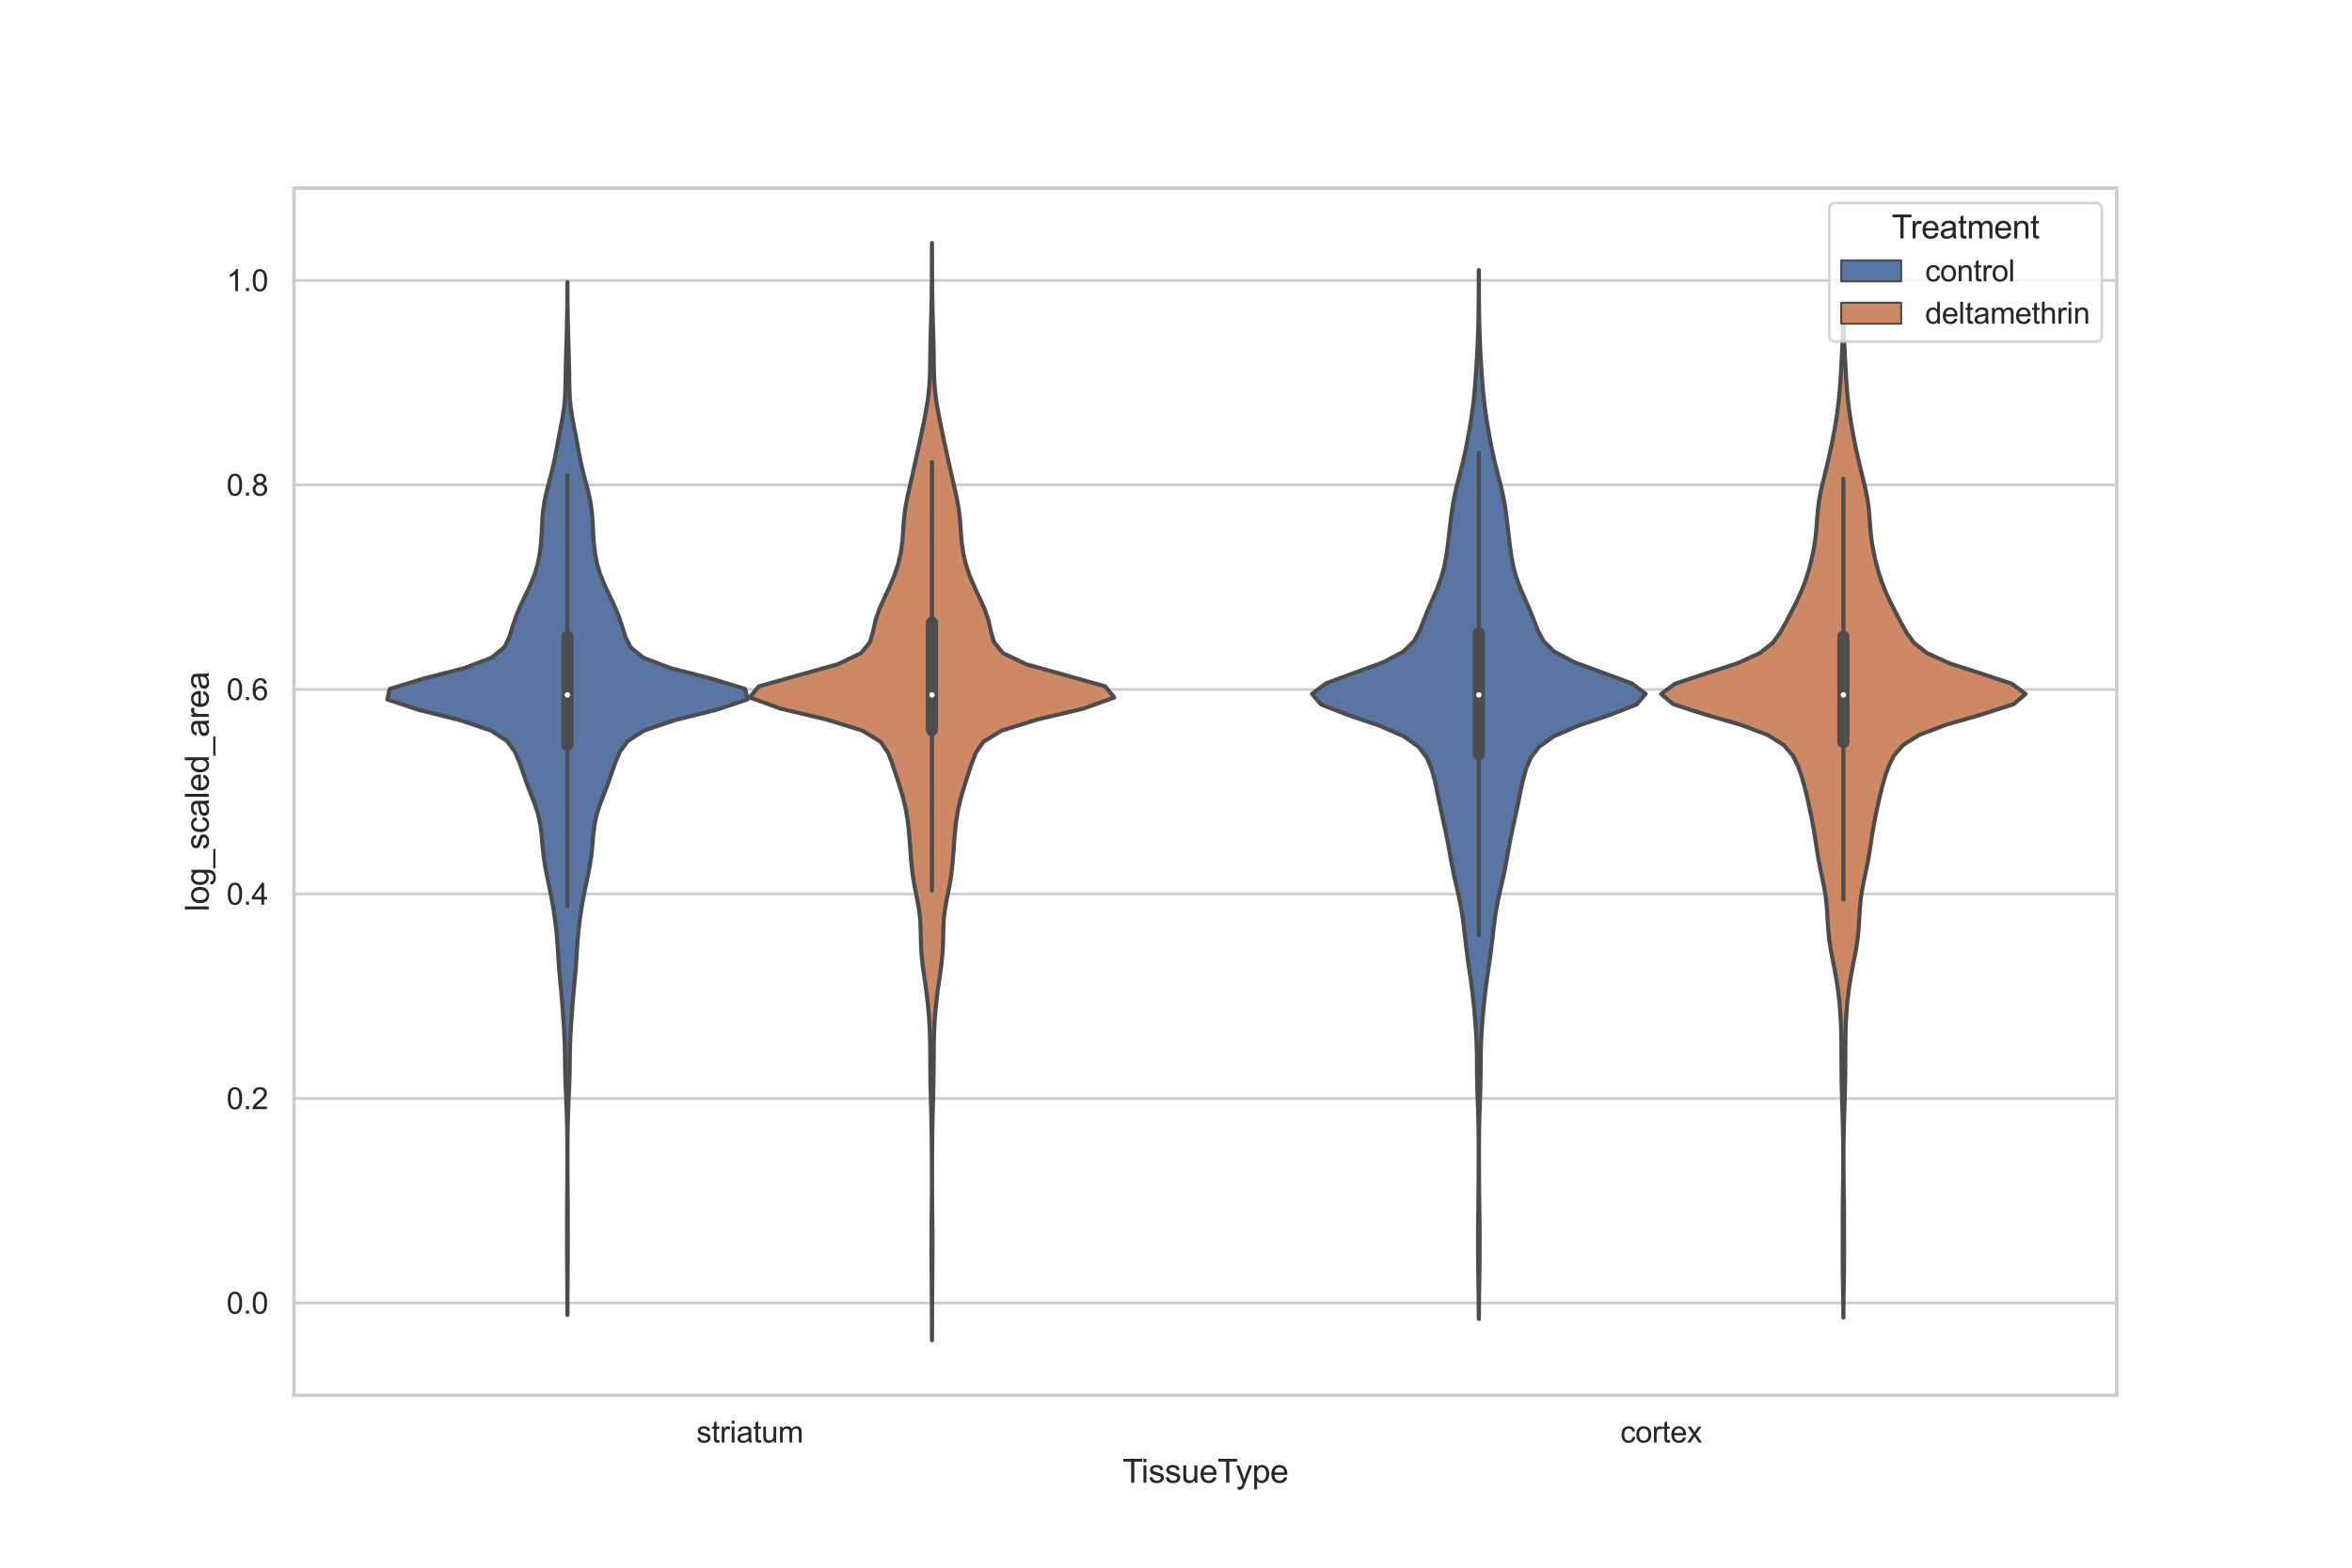 <?xml version="1.0" encoding="utf-8" standalone="no"?>
<!DOCTYPE svg PUBLIC "-//W3C//DTD SVG 1.1//EN"
  "http://www.w3.org/Graphics/SVG/1.1/DTD/svg11.dtd">
<svg xmlns:xlink="http://www.w3.org/1999/xlink" width="864pt" height="576pt" viewBox="0 0 864 576" xmlns="http://www.w3.org/2000/svg" version="1.1">
 <defs>
  <style type="text/css">*{stroke-linejoin: round; stroke-linecap: butt}</style>
 </defs>
 <g id="figure_1">
  <g id="patch_1">
   <path d="M 0 576 
L 864 576 
L 864 0 
L 0 0 
z
" style="fill: #ffffff"/>
  </g>
  <g id="axes_1">
   <g id="patch_2">
    <path d="M 108 512.64 
L 777.6 512.64 
L 777.6 69.12 
L 108 69.12 
z
" style="fill: #ffffff"/>
   </g>
   <g id="matplotlib.axis_1">
    <g id="xtick_1">
     <g id="text_1">
      <!-- striatum -->
      <g style="fill: #262626" transform="translate(255.842 530.014)scale(0.11 -0.11)">
       <defs>
        <path id="ArialMT-73" d="M 197 991 
L 753 1078 
Q 800 744 1014 566 
Q 1228 388 1613 388 
Q 2000 388 2187 545 
Q 2375 703 2375 916 
Q 2375 1106 2209 1216 
Q 2094 1291 1634 1406 
Q 1016 1563 777 1677 
Q 538 1791 414 1992 
Q 291 2194 291 2438 
Q 291 2659 392 2848 
Q 494 3038 669 3163 
Q 800 3259 1026 3326 
Q 1253 3394 1513 3394 
Q 1903 3394 2198 3281 
Q 2494 3169 2634 2976 
Q 2775 2784 2828 2463 
L 2278 2388 
Q 2241 2644 2061 2787 
Q 1881 2931 1553 2931 
Q 1166 2931 1000 2803 
Q 834 2675 834 2503 
Q 834 2394 903 2306 
Q 972 2216 1119 2156 
Q 1203 2125 1616 2013 
Q 2213 1853 2448 1751 
Q 2684 1650 2818 1456 
Q 2953 1263 2953 975 
Q 2953 694 2789 445 
Q 2625 197 2315 61 
Q 2006 -75 1616 -75 
Q 969 -75 630 194 
Q 291 463 197 991 
z
" transform="scale(0.016)"/>
        <path id="ArialMT-74" d="M 1650 503 
L 1731 6 
Q 1494 -44 1306 -44 
Q 1000 -44 831 53 
Q 663 150 594 308 
Q 525 466 525 972 
L 525 2881 
L 113 2881 
L 113 3319 
L 525 3319 
L 525 4141 
L 1084 4478 
L 1084 3319 
L 1650 3319 
L 1650 2881 
L 1084 2881 
L 1084 941 
Q 1084 700 1114 631 
Q 1144 563 1211 522 
Q 1278 481 1403 481 
Q 1497 481 1650 503 
z
" transform="scale(0.016)"/>
        <path id="ArialMT-72" d="M 416 0 
L 416 3319 
L 922 3319 
L 922 2816 
Q 1116 3169 1280 3281 
Q 1444 3394 1641 3394 
Q 1925 3394 2219 3213 
L 2025 2691 
Q 1819 2813 1613 2813 
Q 1428 2813 1281 2702 
Q 1134 2591 1072 2394 
Q 978 2094 978 1738 
L 978 0 
L 416 0 
z
" transform="scale(0.016)"/>
        <path id="ArialMT-69" d="M 425 3934 
L 425 4581 
L 988 4581 
L 988 3934 
L 425 3934 
z
M 425 0 
L 425 3319 
L 988 3319 
L 988 0 
L 425 0 
z
" transform="scale(0.016)"/>
        <path id="ArialMT-61" d="M 2588 409 
Q 2275 144 1986 34 
Q 1697 -75 1366 -75 
Q 819 -75 525 192 
Q 231 459 231 875 
Q 231 1119 342 1320 
Q 453 1522 633 1644 
Q 813 1766 1038 1828 
Q 1203 1872 1538 1913 
Q 2219 1994 2541 2106 
Q 2544 2222 2544 2253 
Q 2544 2597 2384 2738 
Q 2169 2928 1744 2928 
Q 1347 2928 1158 2789 
Q 969 2650 878 2297 
L 328 2372 
Q 403 2725 575 2942 
Q 747 3159 1072 3276 
Q 1397 3394 1825 3394 
Q 2250 3394 2515 3294 
Q 2781 3194 2906 3042 
Q 3031 2891 3081 2659 
Q 3109 2516 3109 2141 
L 3109 1391 
Q 3109 606 3145 398 
Q 3181 191 3288 0 
L 2700 0 
Q 2613 175 2588 409 
z
M 2541 1666 
Q 2234 1541 1622 1453 
Q 1275 1403 1131 1340 
Q 988 1278 909 1158 
Q 831 1038 831 891 
Q 831 666 1001 516 
Q 1172 366 1500 366 
Q 1825 366 2078 508 
Q 2331 650 2450 897 
Q 2541 1088 2541 1459 
L 2541 1666 
z
" transform="scale(0.016)"/>
        <path id="ArialMT-75" d="M 2597 0 
L 2597 488 
Q 2209 -75 1544 -75 
Q 1250 -75 995 37 
Q 741 150 617 320 
Q 494 491 444 738 
Q 409 903 409 1263 
L 409 3319 
L 972 3319 
L 972 1478 
Q 972 1038 1006 884 
Q 1059 663 1231 536 
Q 1403 409 1656 409 
Q 1909 409 2131 539 
Q 2353 669 2445 892 
Q 2538 1116 2538 1541 
L 2538 3319 
L 3100 3319 
L 3100 0 
L 2597 0 
z
" transform="scale(0.016)"/>
        <path id="ArialMT-6d" d="M 422 0 
L 422 3319 
L 925 3319 
L 925 2853 
Q 1081 3097 1340 3245 
Q 1600 3394 1931 3394 
Q 2300 3394 2536 3241 
Q 2772 3088 2869 2813 
Q 3263 3394 3894 3394 
Q 4388 3394 4653 3120 
Q 4919 2847 4919 2278 
L 4919 0 
L 4359 0 
L 4359 2091 
Q 4359 2428 4304 2576 
Q 4250 2725 4106 2815 
Q 3963 2906 3769 2906 
Q 3419 2906 3187 2673 
Q 2956 2441 2956 1928 
L 2956 0 
L 2394 0 
L 2394 2156 
Q 2394 2531 2256 2718 
Q 2119 2906 1806 2906 
Q 1569 2906 1367 2781 
Q 1166 2656 1075 2415 
Q 984 2175 984 1722 
L 984 0 
L 422 0 
z
" transform="scale(0.016)"/>
       </defs>
       <use xlink:href="#ArialMT-73"/>
       <use xlink:href="#ArialMT-74" x="50"/>
       <use xlink:href="#ArialMT-72" x="77.783"/>
       <use xlink:href="#ArialMT-69" x="111.084"/>
       <use xlink:href="#ArialMT-61" x="133.301"/>
       <use xlink:href="#ArialMT-74" x="188.916"/>
       <use xlink:href="#ArialMT-75" x="216.699"/>
       <use xlink:href="#ArialMT-6d" x="272.314"/>
      </g>
     </g>
    </g>
    <g id="xtick_2">
     <g id="text_2">
      <!-- cortex -->
      <g style="fill: #262626" transform="translate(595.224 530.014)scale(0.11 -0.11)">
       <defs>
        <path id="ArialMT-63" d="M 2588 1216 
L 3141 1144 
Q 3050 572 2676 248 
Q 2303 -75 1759 -75 
Q 1078 -75 664 370 
Q 250 816 250 1647 
Q 250 2184 428 2587 
Q 606 2991 970 3192 
Q 1334 3394 1763 3394 
Q 2303 3394 2647 3120 
Q 2991 2847 3088 2344 
L 2541 2259 
Q 2463 2594 2264 2762 
Q 2066 2931 1784 2931 
Q 1359 2931 1093 2626 
Q 828 2322 828 1663 
Q 828 994 1084 691 
Q 1341 388 1753 388 
Q 2084 388 2306 591 
Q 2528 794 2588 1216 
z
" transform="scale(0.016)"/>
        <path id="ArialMT-6f" d="M 213 1659 
Q 213 2581 725 3025 
Q 1153 3394 1769 3394 
Q 2453 3394 2887 2945 
Q 3322 2497 3322 1706 
Q 3322 1066 3130 698 
Q 2938 331 2570 128 
Q 2203 -75 1769 -75 
Q 1072 -75 642 372 
Q 213 819 213 1659 
z
M 791 1659 
Q 791 1022 1069 705 
Q 1347 388 1769 388 
Q 2188 388 2466 706 
Q 2744 1025 2744 1678 
Q 2744 2294 2464 2611 
Q 2184 2928 1769 2928 
Q 1347 2928 1069 2612 
Q 791 2297 791 1659 
z
" transform="scale(0.016)"/>
        <path id="ArialMT-65" d="M 2694 1069 
L 3275 997 
Q 3138 488 2766 206 
Q 2394 -75 1816 -75 
Q 1088 -75 661 373 
Q 234 822 234 1631 
Q 234 2469 665 2931 
Q 1097 3394 1784 3394 
Q 2450 3394 2872 2941 
Q 3294 2488 3294 1666 
Q 3294 1616 3291 1516 
L 816 1516 
Q 847 969 1125 678 
Q 1403 388 1819 388 
Q 2128 388 2347 550 
Q 2566 713 2694 1069 
z
M 847 1978 
L 2700 1978 
Q 2663 2397 2488 2606 
Q 2219 2931 1791 2931 
Q 1403 2931 1139 2672 
Q 875 2413 847 1978 
z
" transform="scale(0.016)"/>
        <path id="ArialMT-78" d="M 47 0 
L 1259 1725 
L 138 3319 
L 841 3319 
L 1350 2541 
Q 1494 2319 1581 2169 
Q 1719 2375 1834 2534 
L 2394 3319 
L 3066 3319 
L 1919 1756 
L 3153 0 
L 2463 0 
L 1781 1031 
L 1600 1309 
L 728 0 
L 47 0 
z
" transform="scale(0.016)"/>
       </defs>
       <use xlink:href="#ArialMT-63"/>
       <use xlink:href="#ArialMT-6f" x="50"/>
       <use xlink:href="#ArialMT-72" x="105.615"/>
       <use xlink:href="#ArialMT-74" x="138.916"/>
       <use xlink:href="#ArialMT-65" x="166.699"/>
       <use xlink:href="#ArialMT-78" x="222.314"/>
      </g>
     </g>
    </g>
    <g id="text_3">
     <!-- TissueType -->
     <g style="fill: #262626" transform="translate(412.346 544.789)scale(0.12 -0.12)">
      <defs>
       <path id="ArialMT-54" d="M 1659 0 
L 1659 4041 
L 150 4041 
L 150 4581 
L 3781 4581 
L 3781 4041 
L 2266 4041 
L 2266 0 
L 1659 0 
z
" transform="scale(0.016)"/>
       <path id="ArialMT-79" d="M 397 -1278 
L 334 -750 
Q 519 -800 656 -800 
Q 844 -800 956 -737 
Q 1069 -675 1141 -563 
Q 1194 -478 1313 -144 
Q 1328 -97 1363 -6 
L 103 3319 
L 709 3319 
L 1400 1397 
Q 1534 1031 1641 628 
Q 1738 1016 1872 1384 
L 2581 3319 
L 3144 3319 
L 1881 -56 
Q 1678 -603 1566 -809 
Q 1416 -1088 1222 -1217 
Q 1028 -1347 759 -1347 
Q 597 -1347 397 -1278 
z
" transform="scale(0.016)"/>
       <path id="ArialMT-70" d="M 422 -1272 
L 422 3319 
L 934 3319 
L 934 2888 
Q 1116 3141 1344 3267 
Q 1572 3394 1897 3394 
Q 2322 3394 2647 3175 
Q 2972 2956 3137 2557 
Q 3303 2159 3303 1684 
Q 3303 1175 3120 767 
Q 2938 359 2589 142 
Q 2241 -75 1856 -75 
Q 1575 -75 1351 44 
Q 1128 163 984 344 
L 984 -1272 
L 422 -1272 
z
M 931 1641 
Q 931 1000 1190 694 
Q 1450 388 1819 388 
Q 2194 388 2461 705 
Q 2728 1022 2728 1688 
Q 2728 2322 2467 2637 
Q 2206 2953 1844 2953 
Q 1484 2953 1207 2617 
Q 931 2281 931 1641 
z
" transform="scale(0.016)"/>
      </defs>
      <use xlink:href="#ArialMT-54"/>
      <use xlink:href="#ArialMT-69" x="57.334"/>
      <use xlink:href="#ArialMT-73" x="79.551"/>
      <use xlink:href="#ArialMT-73" x="129.551"/>
      <use xlink:href="#ArialMT-75" x="179.551"/>
      <use xlink:href="#ArialMT-65" x="235.166"/>
      <use xlink:href="#ArialMT-54" x="290.781"/>
      <use xlink:href="#ArialMT-79" x="346.365"/>
      <use xlink:href="#ArialMT-70" x="396.365"/>
      <use xlink:href="#ArialMT-65" x="451.98"/>
     </g>
    </g>
   </g>
   <g id="matplotlib.axis_2">
    <g id="ytick_1">
     <g id="line2d_1">
      <path d="M 108 478.731 
L 777.6 478.731 
" clip-path="url(#p05f35f8610)" style="fill: none; stroke: #cccccc; stroke-linecap: round"/>
     </g>
     <g id="text_4">
      <!-- 0.0 -->
      <g style="fill: #262626" transform="translate(83.21 482.668)scale(0.11 -0.11)">
       <defs>
        <path id="ArialMT-30" d="M 266 2259 
Q 266 3072 433 3567 
Q 600 4063 929 4331 
Q 1259 4600 1759 4600 
Q 2128 4600 2406 4451 
Q 2684 4303 2865 4023 
Q 3047 3744 3150 3342 
Q 3253 2941 3253 2259 
Q 3253 1453 3087 958 
Q 2922 463 2592 192 
Q 2263 -78 1759 -78 
Q 1097 -78 719 397 
Q 266 969 266 2259 
z
M 844 2259 
Q 844 1131 1108 757 
Q 1372 384 1759 384 
Q 2147 384 2411 759 
Q 2675 1134 2675 2259 
Q 2675 3391 2411 3762 
Q 2147 4134 1753 4134 
Q 1366 4134 1134 3806 
Q 844 3388 844 2259 
z
" transform="scale(0.016)"/>
        <path id="ArialMT-2e" d="M 581 0 
L 581 641 
L 1222 641 
L 1222 0 
L 581 0 
z
" transform="scale(0.016)"/>
       </defs>
       <use xlink:href="#ArialMT-30"/>
       <use xlink:href="#ArialMT-2e" x="55.615"/>
       <use xlink:href="#ArialMT-30" x="83.398"/>
      </g>
     </g>
    </g>
    <g id="ytick_2">
     <g id="line2d_2">
      <path d="M 108 403.591 
L 777.6 403.591 
" clip-path="url(#p05f35f8610)" style="fill: none; stroke: #cccccc; stroke-linecap: round"/>
     </g>
     <g id="text_5">
      <!-- 0.2 -->
      <g style="fill: #262626" transform="translate(83.21 407.528)scale(0.11 -0.11)">
       <defs>
        <path id="ArialMT-32" d="M 3222 541 
L 3222 0 
L 194 0 
Q 188 203 259 391 
Q 375 700 629 1000 
Q 884 1300 1366 1694 
Q 2113 2306 2375 2664 
Q 2638 3022 2638 3341 
Q 2638 3675 2398 3904 
Q 2159 4134 1775 4134 
Q 1369 4134 1125 3890 
Q 881 3647 878 3216 
L 300 3275 
Q 359 3922 746 4261 
Q 1134 4600 1788 4600 
Q 2447 4600 2831 4234 
Q 3216 3869 3216 3328 
Q 3216 3053 3103 2787 
Q 2991 2522 2730 2228 
Q 2469 1934 1863 1422 
Q 1356 997 1212 845 
Q 1069 694 975 541 
L 3222 541 
z
" transform="scale(0.016)"/>
       </defs>
       <use xlink:href="#ArialMT-30"/>
       <use xlink:href="#ArialMT-2e" x="55.615"/>
       <use xlink:href="#ArialMT-32" x="83.398"/>
      </g>
     </g>
    </g>
    <g id="ytick_3">
     <g id="line2d_3">
      <path d="M 108 328.45 
L 777.6 328.45 
" clip-path="url(#p05f35f8610)" style="fill: none; stroke: #cccccc; stroke-linecap: round"/>
     </g>
     <g id="text_6">
      <!-- 0.4 -->
      <g style="fill: #262626" transform="translate(83.21 332.387)scale(0.11 -0.11)">
       <defs>
        <path id="ArialMT-34" d="M 2069 0 
L 2069 1097 
L 81 1097 
L 81 1613 
L 2172 4581 
L 2631 4581 
L 2631 1613 
L 3250 1613 
L 3250 1097 
L 2631 1097 
L 2631 0 
L 2069 0 
z
M 2069 1613 
L 2069 3678 
L 634 1613 
L 2069 1613 
z
" transform="scale(0.016)"/>
       </defs>
       <use xlink:href="#ArialMT-30"/>
       <use xlink:href="#ArialMT-2e" x="55.615"/>
       <use xlink:href="#ArialMT-34" x="83.398"/>
      </g>
     </g>
    </g>
    <g id="ytick_4">
     <g id="line2d_4">
      <path d="M 108 253.31 
L 777.6 253.31 
" clip-path="url(#p05f35f8610)" style="fill: none; stroke: #cccccc; stroke-linecap: round"/>
     </g>
     <g id="text_7">
      <!-- 0.6 -->
      <g style="fill: #262626" transform="translate(83.21 257.247)scale(0.11 -0.11)">
       <defs>
        <path id="ArialMT-36" d="M 3184 3459 
L 2625 3416 
Q 2550 3747 2413 3897 
Q 2184 4138 1850 4138 
Q 1581 4138 1378 3988 
Q 1113 3794 959 3422 
Q 806 3050 800 2363 
Q 1003 2672 1297 2822 
Q 1591 2972 1913 2972 
Q 2475 2972 2870 2558 
Q 3266 2144 3266 1488 
Q 3266 1056 3080 686 
Q 2894 316 2569 119 
Q 2244 -78 1831 -78 
Q 1128 -78 684 439 
Q 241 956 241 2144 
Q 241 3472 731 4075 
Q 1159 4600 1884 4600 
Q 2425 4600 2770 4297 
Q 3116 3994 3184 3459 
z
M 888 1484 
Q 888 1194 1011 928 
Q 1134 663 1356 523 
Q 1578 384 1822 384 
Q 2178 384 2434 671 
Q 2691 959 2691 1453 
Q 2691 1928 2437 2201 
Q 2184 2475 1800 2475 
Q 1419 2475 1153 2201 
Q 888 1928 888 1484 
z
" transform="scale(0.016)"/>
       </defs>
       <use xlink:href="#ArialMT-30"/>
       <use xlink:href="#ArialMT-2e" x="55.615"/>
       <use xlink:href="#ArialMT-36" x="83.398"/>
      </g>
     </g>
    </g>
    <g id="ytick_5">
     <g id="line2d_5">
      <path d="M 108 178.169 
L 777.6 178.169 
" clip-path="url(#p05f35f8610)" style="fill: none; stroke: #cccccc; stroke-linecap: round"/>
     </g>
     <g id="text_8">
      <!-- 0.8 -->
      <g style="fill: #262626" transform="translate(83.21 182.106)scale(0.11 -0.11)">
       <defs>
        <path id="ArialMT-38" d="M 1131 2484 
Q 781 2613 612 2850 
Q 444 3088 444 3419 
Q 444 3919 803 4259 
Q 1163 4600 1759 4600 
Q 2359 4600 2725 4251 
Q 3091 3903 3091 3403 
Q 3091 3084 2923 2848 
Q 2756 2613 2416 2484 
Q 2838 2347 3058 2040 
Q 3278 1734 3278 1309 
Q 3278 722 2862 322 
Q 2447 -78 1769 -78 
Q 1091 -78 675 323 
Q 259 725 259 1325 
Q 259 1772 486 2073 
Q 713 2375 1131 2484 
z
M 1019 3438 
Q 1019 3113 1228 2906 
Q 1438 2700 1772 2700 
Q 2097 2700 2305 2904 
Q 2513 3109 2513 3406 
Q 2513 3716 2298 3927 
Q 2084 4138 1766 4138 
Q 1444 4138 1231 3931 
Q 1019 3725 1019 3438 
z
M 838 1322 
Q 838 1081 952 856 
Q 1066 631 1291 507 
Q 1516 384 1775 384 
Q 2178 384 2440 643 
Q 2703 903 2703 1303 
Q 2703 1709 2433 1975 
Q 2163 2241 1756 2241 
Q 1359 2241 1098 1978 
Q 838 1716 838 1322 
z
" transform="scale(0.016)"/>
       </defs>
       <use xlink:href="#ArialMT-30"/>
       <use xlink:href="#ArialMT-2e" x="55.615"/>
       <use xlink:href="#ArialMT-38" x="83.398"/>
      </g>
     </g>
    </g>
    <g id="ytick_6">
     <g id="line2d_6">
      <path d="M 108 103.029 
L 777.6 103.029 
" clip-path="url(#p05f35f8610)" style="fill: none; stroke: #cccccc; stroke-linecap: round"/>
     </g>
     <g id="text_9">
      <!-- 1.0 -->
      <g style="fill: #262626" transform="translate(83.21 106.965)scale(0.11 -0.11)">
       <defs>
        <path id="ArialMT-31" d="M 2384 0 
L 1822 0 
L 1822 3584 
Q 1619 3391 1289 3197 
Q 959 3003 697 2906 
L 697 3450 
Q 1169 3672 1522 3987 
Q 1875 4303 2022 4600 
L 2384 4600 
L 2384 0 
z
" transform="scale(0.016)"/>
       </defs>
       <use xlink:href="#ArialMT-31"/>
       <use xlink:href="#ArialMT-2e" x="55.615"/>
       <use xlink:href="#ArialMT-30" x="83.398"/>
      </g>
     </g>
    </g>
    <g id="text_10">
     <!-- log_scaled_area -->
     <g style="fill: #262626" transform="translate(76.684 334.91)rotate(-90)scale(0.12 -0.12)">
      <defs>
       <path id="ArialMT-6c" d="M 409 0 
L 409 4581 
L 972 4581 
L 972 0 
L 409 0 
z
" transform="scale(0.016)"/>
       <path id="ArialMT-67" d="M 319 -275 
L 866 -356 
Q 900 -609 1056 -725 
Q 1266 -881 1628 -881 
Q 2019 -881 2231 -725 
Q 2444 -569 2519 -288 
Q 2563 -116 2559 434 
Q 2191 0 1641 0 
Q 956 0 581 494 
Q 206 988 206 1678 
Q 206 2153 378 2554 
Q 550 2956 876 3175 
Q 1203 3394 1644 3394 
Q 2231 3394 2613 2919 
L 2613 3319 
L 3131 3319 
L 3131 450 
Q 3131 -325 2973 -648 
Q 2816 -972 2473 -1159 
Q 2131 -1347 1631 -1347 
Q 1038 -1347 672 -1080 
Q 306 -813 319 -275 
z
M 784 1719 
Q 784 1066 1043 766 
Q 1303 466 1694 466 
Q 2081 466 2343 764 
Q 2606 1063 2606 1700 
Q 2606 2309 2336 2618 
Q 2066 2928 1684 2928 
Q 1309 2928 1046 2623 
Q 784 2319 784 1719 
z
" transform="scale(0.016)"/>
       <path id="ArialMT-5f" d="M -97 -1272 
L -97 -866 
L 3631 -866 
L 3631 -1272 
L -97 -1272 
z
" transform="scale(0.016)"/>
       <path id="ArialMT-64" d="M 2575 0 
L 2575 419 
Q 2259 -75 1647 -75 
Q 1250 -75 917 144 
Q 584 363 401 755 
Q 219 1147 219 1656 
Q 219 2153 384 2558 
Q 550 2963 881 3178 
Q 1213 3394 1622 3394 
Q 1922 3394 2156 3267 
Q 2391 3141 2538 2938 
L 2538 4581 
L 3097 4581 
L 3097 0 
L 2575 0 
z
M 797 1656 
Q 797 1019 1065 703 
Q 1334 388 1700 388 
Q 2069 388 2326 689 
Q 2584 991 2584 1609 
Q 2584 2291 2321 2609 
Q 2059 2928 1675 2928 
Q 1300 2928 1048 2622 
Q 797 2316 797 1656 
z
" transform="scale(0.016)"/>
      </defs>
      <use xlink:href="#ArialMT-6c"/>
      <use xlink:href="#ArialMT-6f" x="22.217"/>
      <use xlink:href="#ArialMT-67" x="77.832"/>
      <use xlink:href="#ArialMT-5f" x="133.447"/>
      <use xlink:href="#ArialMT-73" x="189.062"/>
      <use xlink:href="#ArialMT-63" x="239.062"/>
      <use xlink:href="#ArialMT-61" x="289.062"/>
      <use xlink:href="#ArialMT-6c" x="344.678"/>
      <use xlink:href="#ArialMT-65" x="366.895"/>
      <use xlink:href="#ArialMT-64" x="422.51"/>
      <use xlink:href="#ArialMT-5f" x="478.125"/>
      <use xlink:href="#ArialMT-61" x="533.74"/>
      <use xlink:href="#ArialMT-72" x="589.355"/>
      <use xlink:href="#ArialMT-65" x="622.656"/>
      <use xlink:href="#ArialMT-61" x="678.271"/>
     </g>
    </g>
   </g>
   <g id="patch_3">
    <path d="M 275.4 478.731 
L 275.4 478.731 
L 275.4 478.731 
L 275.4 478.731 
z
" clip-path="url(#p05f35f8610)" style="fill: #5875a4; stroke: #4c4c4c; stroke-width: 0.75; stroke-linejoin: miter"/>
   </g>
   <g id="PolyCollection_1">
    <defs>
     <path id="m611404c436" d="M 208.443 -92.89 
L 208.437 -92.89 
L 208.429 -96.722 
L 208.413 -100.555 
L 208.387 -104.387 
L 208.355 -108.22 
L 208.327 -112.053 
L 208.311 -115.885 
L 208.305 -119.718 
L 208.307 -123.551 
L 208.312 -127.383 
L 208.321 -131.216 
L 208.338 -135.049 
L 208.366 -138.881 
L 208.398 -142.714 
L 208.42 -146.546 
L 208.428 -150.379 
L 208.42 -154.212 
L 208.39 -158.044 
L 208.331 -161.877 
L 208.233 -165.71 
L 208.099 -169.542 
L 207.937 -173.375 
L 207.772 -177.208 
L 207.643 -181.04 
L 207.577 -184.873 
L 207.539 -188.706 
L 207.451 -192.538 
L 207.276 -196.371 
L 207.037 -200.203 
L 206.773 -204.036 
L 206.488 -207.869 
L 206.158 -211.701 
L 205.79 -215.534 
L 205.444 -219.367 
L 205.17 -223.199 
L 204.938 -227.032 
L 204.667 -230.865 
L 204.303 -234.697 
L 203.833 -238.53 
L 203.256 -242.363 
L 202.577 -246.195 
L 201.814 -250.028 
L 201.008 -253.86 
L 200.252 -257.693 
L 199.662 -261.526 
L 199.272 -265.358 
L 198.959 -269.191 
L 198.489 -273.024 
L 197.649 -276.856 
L 196.395 -280.689 
L 194.906 -284.522 
L 193.441 -288.354 
L 192.106 -292.187 
L 190.772 -296.019 
L 189.111 -299.852 
L 186.307 -303.685 
L 180.427 -307.517 
L 169.162 -311.35 
L 153.811 -315.183 
L 142.28 -319.015 
L 143.145 -322.848 
L 155.622 -326.681 
L 170.511 -330.513 
L 180.579 -334.346 
L 185.255 -338.179 
L 187.137 -342.011 
L 188.311 -345.844 
L 189.623 -349.676 
L 191.231 -353.509 
L 193.043 -357.342 
L 194.852 -361.174 
L 196.408 -365.007 
L 197.551 -368.84 
L 198.289 -372.672 
L 198.735 -376.505 
L 198.992 -380.338 
L 199.174 -384.17 
L 199.46 -388.003 
L 200.016 -391.835 
L 200.865 -395.668 
L 201.875 -399.501 
L 202.869 -403.333 
L 203.729 -407.166 
L 204.463 -410.999 
L 205.167 -414.831 
L 205.913 -418.664 
L 206.644 -422.497 
L 207.225 -426.329 
L 207.571 -430.162 
L 207.717 -433.995 
L 207.777 -437.827 
L 207.845 -441.66 
L 207.945 -445.492 
L 208.059 -449.325 
L 208.168 -453.158 
L 208.264 -456.99 
L 208.341 -460.823 
L 208.393 -464.656 
L 208.422 -468.488 
L 208.435 -472.321 
L 208.445 -472.321 
L 208.445 -472.321 
L 208.458 -468.488 
L 208.487 -464.656 
L 208.539 -460.823 
L 208.616 -456.99 
L 208.712 -453.158 
L 208.821 -449.325 
L 208.935 -445.492 
L 209.035 -441.66 
L 209.103 -437.827 
L 209.163 -433.995 
L 209.309 -430.162 
L 209.655 -426.329 
L 210.236 -422.497 
L 210.967 -418.664 
L 211.713 -414.831 
L 212.417 -410.999 
L 213.151 -407.166 
L 214.011 -403.333 
L 215.005 -399.501 
L 216.015 -395.668 
L 216.864 -391.835 
L 217.42 -388.003 
L 217.706 -384.17 
L 217.888 -380.338 
L 218.145 -376.505 
L 218.591 -372.672 
L 219.329 -368.84 
L 220.472 -365.007 
L 222.028 -361.174 
L 223.837 -357.342 
L 225.649 -353.509 
L 227.257 -349.676 
L 228.569 -345.844 
L 229.743 -342.011 
L 231.625 -338.179 
L 236.301 -334.346 
L 246.369 -330.513 
L 261.258 -326.681 
L 273.735 -322.848 
L 274.6 -319.015 
L 263.069 -315.183 
L 247.718 -311.35 
L 236.453 -307.517 
L 230.573 -303.685 
L 227.769 -299.852 
L 226.108 -296.019 
L 224.774 -292.187 
L 223.439 -288.354 
L 221.974 -284.522 
L 220.485 -280.689 
L 219.231 -276.856 
L 218.391 -273.024 
L 217.921 -269.191 
L 217.608 -265.358 
L 217.218 -261.526 
L 216.628 -257.693 
L 215.872 -253.86 
L 215.066 -250.028 
L 214.303 -246.195 
L 213.624 -242.363 
L 213.047 -238.53 
L 212.577 -234.697 
L 212.213 -230.865 
L 211.942 -227.032 
L 211.71 -223.199 
L 211.436 -219.367 
L 211.09 -215.534 
L 210.722 -211.701 
L 210.392 -207.869 
L 210.107 -204.036 
L 209.843 -200.203 
L 209.604 -196.371 
L 209.429 -192.538 
L 209.341 -188.706 
L 209.303 -184.873 
L 209.237 -181.04 
L 209.108 -177.208 
L 208.943 -173.375 
L 208.781 -169.542 
L 208.647 -165.71 
L 208.549 -161.877 
L 208.49 -158.044 
L 208.46 -154.212 
L 208.452 -150.379 
L 208.46 -146.546 
L 208.482 -142.714 
L 208.514 -138.881 
L 208.542 -135.049 
L 208.559 -131.216 
L 208.568 -127.383 
L 208.573 -123.551 
L 208.575 -119.718 
L 208.569 -115.885 
L 208.553 -112.053 
L 208.525 -108.22 
L 208.493 -104.387 
L 208.467 -100.555 
L 208.451 -96.722 
L 208.443 -92.89 
z
" style="stroke: #4c4c4c; stroke-width: 1.5"/>
    </defs>
    <g clip-path="url(#p05f35f8610)">
     <use xlink:href="#m611404c436" x="0" y="576" style="fill: #5875a4; stroke: #4c4c4c; stroke-width: 1.5"/>
    </g>
   </g>
   <g id="patch_4">
    <path d="M 275.4 478.731 
L 275.4 478.731 
L 275.4 478.731 
L 275.4 478.731 
z
" clip-path="url(#p05f35f8610)" style="fill: #cc8963; stroke: #4c4c4c; stroke-width: 0.75; stroke-linejoin: miter"/>
   </g>
   <g id="PolyCollection_2">
    <defs>
     <path id="mc338874bc4" d="M 342.364 -83.52 
L 342.356 -83.52 
L 342.348 -87.593 
L 342.332 -91.665 
L 342.31 -95.738 
L 342.285 -99.811 
L 342.258 -103.884 
L 342.228 -107.956 
L 342.196 -112.029 
L 342.17 -116.102 
L 342.164 -120.175 
L 342.185 -124.247 
L 342.228 -128.32 
L 342.276 -132.393 
L 342.313 -136.465 
L 342.336 -140.538 
L 342.343 -144.611 
L 342.335 -148.684 
L 342.309 -152.756 
L 342.269 -156.829 
L 342.214 -160.902 
L 342.136 -164.975 
L 342.033 -169.047 
L 341.922 -173.12 
L 341.829 -177.193 
L 341.771 -181.265 
L 341.741 -185.338 
L 341.718 -189.411 
L 341.665 -193.484 
L 341.542 -197.556 
L 341.319 -201.629 
L 340.985 -205.702 
L 340.541 -209.775 
L 340 -213.847 
L 339.406 -217.92 
L 338.854 -221.993 
L 338.461 -226.065 
L 338.281 -230.138 
L 338.213 -234.211 
L 338.023 -238.284 
L 337.524 -242.356 
L 336.754 -246.429 
L 335.936 -250.502 
L 335.275 -254.575 
L 334.817 -258.647 
L 334.488 -262.72 
L 334.195 -266.793 
L 333.861 -270.865 
L 333.386 -274.938 
L 332.672 -279.011 
L 331.687 -283.084 
L 330.483 -287.156 
L 329.165 -291.229 
L 327.818 -295.302 
L 326.273 -299.375 
L 323.479 -303.447 
L 316.877 -307.52 
L 303.809 -311.593 
L 286.651 -315.665 
L 275.4 -319.738 
L 278.741 -323.811 
L 293.193 -327.884 
L 307.777 -331.956 
L 316.279 -336.029 
L 319.612 -340.102 
L 320.752 -344.175 
L 321.663 -348.247 
L 323.07 -352.32 
L 324.905 -356.393 
L 326.815 -360.465 
L 328.52 -364.538 
L 329.886 -368.611 
L 330.862 -372.684 
L 331.449 -376.756 
L 331.765 -380.829 
L 332.044 -384.902 
L 332.519 -388.975 
L 333.264 -393.047 
L 334.175 -397.12 
L 335.113 -401.193 
L 336.024 -405.265 
L 336.917 -409.338 
L 337.802 -413.411 
L 338.672 -417.484 
L 339.507 -421.556 
L 340.274 -425.629 
L 340.911 -429.702 
L 341.354 -433.775 
L 341.589 -437.847 
L 341.682 -441.92 
L 341.731 -445.993 
L 341.804 -450.065 
L 341.916 -454.138 
L 342.042 -458.211 
L 342.149 -462.284 
L 342.225 -466.356 
L 342.275 -470.429 
L 342.311 -474.502 
L 342.335 -478.575 
L 342.35 -482.647 
L 342.357 -486.72 
L 342.363 -486.72 
L 342.363 -486.72 
L 342.37 -482.647 
L 342.385 -478.575 
L 342.409 -474.502 
L 342.445 -470.429 
L 342.495 -466.356 
L 342.571 -462.284 
L 342.678 -458.211 
L 342.804 -454.138 
L 342.916 -450.065 
L 342.989 -445.993 
L 343.038 -441.92 
L 343.131 -437.847 
L 343.366 -433.775 
L 343.809 -429.702 
L 344.446 -425.629 
L 345.213 -421.556 
L 346.048 -417.484 
L 346.918 -413.411 
L 347.803 -409.338 
L 348.696 -405.265 
L 349.607 -401.193 
L 350.545 -397.12 
L 351.456 -393.047 
L 352.201 -388.975 
L 352.676 -384.902 
L 352.955 -380.829 
L 353.271 -376.756 
L 353.858 -372.684 
L 354.834 -368.611 
L 356.2 -364.538 
L 357.905 -360.465 
L 359.815 -356.393 
L 361.65 -352.32 
L 363.057 -348.247 
L 363.968 -344.175 
L 365.108 -340.102 
L 368.441 -336.029 
L 376.943 -331.956 
L 391.527 -327.884 
L 405.979 -323.811 
L 409.32 -319.738 
L 398.069 -315.665 
L 380.911 -311.593 
L 367.843 -307.52 
L 361.241 -303.447 
L 358.447 -299.375 
L 356.902 -295.302 
L 355.555 -291.229 
L 354.237 -287.156 
L 353.033 -283.084 
L 352.048 -279.011 
L 351.334 -274.938 
L 350.859 -270.865 
L 350.525 -266.793 
L 350.232 -262.72 
L 349.903 -258.647 
L 349.445 -254.575 
L 348.784 -250.502 
L 347.966 -246.429 
L 347.196 -242.356 
L 346.697 -238.284 
L 346.507 -234.211 
L 346.439 -230.138 
L 346.259 -226.065 
L 345.866 -221.993 
L 345.314 -217.92 
L 344.72 -213.847 
L 344.179 -209.775 
L 343.735 -205.702 
L 343.401 -201.629 
L 343.178 -197.556 
L 343.055 -193.484 
L 343.002 -189.411 
L 342.979 -185.338 
L 342.949 -181.265 
L 342.891 -177.193 
L 342.798 -173.12 
L 342.687 -169.047 
L 342.584 -164.975 
L 342.506 -160.902 
L 342.451 -156.829 
L 342.411 -152.756 
L 342.385 -148.684 
L 342.377 -144.611 
L 342.384 -140.538 
L 342.407 -136.465 
L 342.444 -132.393 
L 342.492 -128.32 
L 342.535 -124.247 
L 342.556 -120.175 
L 342.55 -116.102 
L 342.524 -112.029 
L 342.492 -107.956 
L 342.462 -103.884 
L 342.435 -99.811 
L 342.41 -95.738 
L 342.388 -91.665 
L 342.372 -87.593 
L 342.364 -83.52 
z
" style="stroke: #4c4c4c; stroke-width: 1.5"/>
    </defs>
    <g clip-path="url(#p05f35f8610)">
     <use xlink:href="#mc338874bc4" x="0" y="576" style="fill: #cc8963; stroke: #4c4c4c; stroke-width: 1.5"/>
    </g>
   </g>
   <g id="PolyCollection_3">
    <defs>
     <path id="ma0cea864fc" d="M 543.255 -91.397 
L 543.225 -91.397 
L 543.202 -95.289 
L 543.16 -99.181 
L 543.102 -103.074 
L 543.041 -106.966 
L 542.992 -110.858 
L 542.962 -114.751 
L 542.95 -118.643 
L 542.955 -122.535 
L 542.98 -126.428 
L 543.022 -130.32 
L 543.072 -134.212 
L 543.117 -138.105 
L 543.15 -141.997 
L 543.171 -145.889 
L 543.18 -149.782 
L 543.181 -153.674 
L 543.168 -157.566 
L 543.129 -161.459 
L 543.048 -165.351 
L 542.924 -169.243 
L 542.778 -173.136 
L 542.655 -177.028 
L 542.587 -180.92 
L 542.564 -184.813 
L 542.531 -188.705 
L 542.428 -192.597 
L 542.231 -196.49 
L 541.956 -200.382 
L 541.627 -204.274 
L 541.248 -208.167 
L 540.802 -212.059 
L 540.286 -215.951 
L 539.728 -219.844 
L 539.175 -223.736 
L 538.663 -227.628 
L 538.198 -231.521 
L 537.748 -235.413 
L 537.243 -239.305 
L 536.603 -243.198 
L 535.8 -247.09 
L 534.898 -250.982 
L 534.021 -254.875 
L 533.252 -258.767 
L 532.559 -262.659 
L 531.849 -266.552 
L 531.056 -270.444 
L 530.201 -274.336 
L 529.352 -278.229 
L 528.553 -282.121 
L 527.769 -286.013 
L 526.896 -289.906 
L 525.778 -293.798 
L 524.102 -297.69 
L 521.139 -301.583 
L 515.669 -305.475 
L 506.713 -309.367 
L 495.252 -313.26 
L 485.303 -317.152 
L 481.955 -321.044 
L 487.123 -324.937 
L 497.661 -328.829 
L 508.249 -332.721 
L 515.57 -336.614 
L 519.516 -340.506 
L 521.57 -344.398 
L 523.072 -348.291 
L 524.646 -352.183 
L 526.364 -356.075 
L 528.044 -359.968 
L 529.468 -363.86 
L 530.53 -367.752 
L 531.272 -371.645 
L 531.823 -375.537 
L 532.291 -379.429 
L 532.735 -383.321 
L 533.211 -387.214 
L 533.799 -391.106 
L 534.569 -394.998 
L 535.511 -398.891 
L 536.527 -402.783 
L 537.501 -406.675 
L 538.365 -410.568 
L 539.127 -414.46 
L 539.822 -418.352 
L 540.458 -422.245 
L 541.012 -426.137 
L 541.465 -430.029 
L 541.828 -433.922 
L 542.124 -437.814 
L 542.377 -441.706 
L 542.601 -445.599 
L 542.796 -449.491 
L 542.954 -453.383 
L 543.069 -457.276 
L 543.143 -461.168 
L 543.187 -465.06 
L 543.213 -468.953 
L 543.227 -472.845 
L 543.235 -476.737 
L 543.245 -476.737 
L 543.245 -476.737 
L 543.253 -472.845 
L 543.267 -468.953 
L 543.293 -465.06 
L 543.337 -461.168 
L 543.411 -457.276 
L 543.526 -453.383 
L 543.684 -449.491 
L 543.879 -445.599 
L 544.103 -441.706 
L 544.356 -437.814 
L 544.652 -433.922 
L 545.015 -430.029 
L 545.468 -426.137 
L 546.022 -422.245 
L 546.658 -418.352 
L 547.353 -414.46 
L 548.115 -410.568 
L 548.979 -406.675 
L 549.953 -402.783 
L 550.969 -398.891 
L 551.911 -394.998 
L 552.681 -391.106 
L 553.269 -387.214 
L 553.745 -383.321 
L 554.189 -379.429 
L 554.657 -375.537 
L 555.208 -371.645 
L 555.95 -367.752 
L 557.012 -363.86 
L 558.436 -359.968 
L 560.116 -356.075 
L 561.834 -352.183 
L 563.408 -348.291 
L 564.91 -344.398 
L 566.964 -340.506 
L 570.91 -336.614 
L 578.231 -332.721 
L 588.819 -328.829 
L 599.357 -324.937 
L 604.525 -321.044 
L 601.177 -317.152 
L 591.228 -313.26 
L 579.767 -309.367 
L 570.811 -305.475 
L 565.341 -301.583 
L 562.378 -297.69 
L 560.702 -293.798 
L 559.584 -289.906 
L 558.711 -286.013 
L 557.927 -282.121 
L 557.128 -278.229 
L 556.279 -274.336 
L 555.424 -270.444 
L 554.631 -266.552 
L 553.921 -262.659 
L 553.228 -258.767 
L 552.459 -254.875 
L 551.582 -250.982 
L 550.68 -247.09 
L 549.877 -243.198 
L 549.237 -239.305 
L 548.732 -235.413 
L 548.282 -231.521 
L 547.817 -227.628 
L 547.305 -223.736 
L 546.752 -219.844 
L 546.194 -215.951 
L 545.678 -212.059 
L 545.232 -208.167 
L 544.853 -204.274 
L 544.524 -200.382 
L 544.249 -196.49 
L 544.052 -192.597 
L 543.949 -188.705 
L 543.916 -184.813 
L 543.893 -180.92 
L 543.825 -177.028 
L 543.702 -173.136 
L 543.556 -169.243 
L 543.432 -165.351 
L 543.351 -161.459 
L 543.312 -157.566 
L 543.299 -153.674 
L 543.3 -149.782 
L 543.309 -145.889 
L 543.33 -141.997 
L 543.363 -138.105 
L 543.408 -134.212 
L 543.458 -130.32 
L 543.5 -126.428 
L 543.525 -122.535 
L 543.53 -118.643 
L 543.518 -114.751 
L 543.488 -110.858 
L 543.439 -106.966 
L 543.378 -103.074 
L 543.32 -99.181 
L 543.278 -95.289 
L 543.255 -91.397 
z
" style="stroke: #4c4c4c; stroke-width: 1.5"/>
    </defs>
    <g clip-path="url(#p05f35f8610)">
     <use xlink:href="#ma0cea864fc" x="0" y="576" style="fill: #5875a4; stroke: #4c4c4c; stroke-width: 1.5"/>
    </g>
   </g>
   <g id="PolyCollection_4">
    <defs>
     <path id="me0ab0e2449" d="M 677.174 -91.886 
L 677.146 -91.886 
L 677.124 -95.642 
L 677.084 -99.399 
L 677.027 -103.155 
L 676.967 -106.911 
L 676.922 -110.668 
L 676.902 -114.424 
L 676.904 -118.18 
L 676.912 -121.937 
L 676.915 -125.693 
L 676.92 -129.449 
L 676.94 -133.205 
L 676.982 -136.962 
L 677.036 -140.718 
L 677.085 -144.474 
L 677.114 -148.231 
L 677.117 -151.987 
L 677.088 -155.743 
L 677.029 -159.5 
L 676.942 -163.256 
L 676.836 -167.012 
L 676.722 -170.769 
L 676.613 -174.525 
L 676.524 -178.281 
L 676.466 -182.037 
L 676.441 -185.794 
L 676.432 -189.55 
L 676.411 -193.306 
L 676.348 -197.063 
L 676.211 -200.819 
L 675.981 -204.575 
L 675.646 -208.332 
L 675.2 -212.088 
L 674.64 -215.844 
L 673.971 -219.6 
L 673.237 -223.357 
L 672.527 -227.113 
L 671.952 -230.869 
L 671.57 -234.626 
L 671.339 -238.382 
L 671.119 -242.138 
L 670.754 -245.895 
L 670.168 -249.651 
L 669.412 -253.407 
L 668.617 -257.164 
L 667.902 -260.92 
L 667.293 -264.676 
L 666.728 -268.432 
L 666.114 -272.189 
L 665.403 -275.945 
L 664.61 -279.701 
L 663.761 -283.458 
L 662.837 -287.214 
L 661.763 -290.97 
L 660.416 -294.727 
L 658.506 -298.483 
L 655.261 -302.239 
L 649.27 -305.995 
L 639.288 -309.752 
L 626.258 -313.508 
L 614.63 -317.264 
L 610.2 -321.021 
L 615.301 -324.777 
L 626.589 -328.533 
L 638.211 -332.29 
L 646.479 -336.046 
L 651.215 -339.802 
L 653.953 -343.559 
L 656.025 -347.315 
L 657.996 -351.071 
L 659.913 -354.827 
L 661.648 -358.584 
L 663.114 -362.34 
L 664.323 -366.096 
L 665.33 -369.853 
L 666.157 -373.609 
L 666.784 -377.365 
L 667.204 -381.122 
L 667.484 -384.878 
L 667.785 -388.634 
L 668.273 -392.391 
L 669.003 -396.147 
L 669.895 -399.903 
L 670.823 -403.659 
L 671.711 -407.416 
L 672.542 -411.172 
L 673.308 -414.928 
L 674 -418.685 
L 674.614 -422.441 
L 675.143 -426.197 
L 675.576 -429.954 
L 675.91 -433.71 
L 676.165 -437.466 
L 676.377 -441.222 
L 676.578 -444.979 
L 676.769 -448.735 
L 676.932 -452.491 
L 677.047 -456.248 
L 677.113 -460.004 
L 677.144 -463.76 
L 677.176 -463.76 
L 677.176 -463.76 
L 677.207 -460.004 
L 677.273 -456.248 
L 677.388 -452.491 
L 677.551 -448.735 
L 677.742 -444.979 
L 677.943 -441.222 
L 678.155 -437.466 
L 678.41 -433.71 
L 678.744 -429.954 
L 679.177 -426.197 
L 679.706 -422.441 
L 680.32 -418.685 
L 681.012 -414.928 
L 681.778 -411.172 
L 682.609 -407.416 
L 683.497 -403.659 
L 684.425 -399.903 
L 685.317 -396.147 
L 686.047 -392.391 
L 686.535 -388.634 
L 686.836 -384.878 
L 687.116 -381.122 
L 687.536 -377.365 
L 688.163 -373.609 
L 688.99 -369.853 
L 689.997 -366.096 
L 691.206 -362.34 
L 692.672 -358.584 
L 694.407 -354.827 
L 696.324 -351.071 
L 698.295 -347.315 
L 700.367 -343.559 
L 703.105 -339.802 
L 707.841 -336.046 
L 716.109 -332.29 
L 727.731 -328.533 
L 739.019 -324.777 
L 744.12 -321.021 
L 739.69 -317.264 
L 728.062 -313.508 
L 715.032 -309.752 
L 705.05 -305.995 
L 699.059 -302.239 
L 695.814 -298.483 
L 693.904 -294.727 
L 692.557 -290.97 
L 691.483 -287.214 
L 690.559 -283.458 
L 689.71 -279.701 
L 688.917 -275.945 
L 688.206 -272.189 
L 687.592 -268.432 
L 687.027 -264.676 
L 686.418 -260.92 
L 685.703 -257.164 
L 684.908 -253.407 
L 684.152 -249.651 
L 683.566 -245.895 
L 683.201 -242.138 
L 682.981 -238.382 
L 682.75 -234.626 
L 682.368 -230.869 
L 681.793 -227.113 
L 681.083 -223.357 
L 680.349 -219.6 
L 679.68 -215.844 
L 679.12 -212.088 
L 678.674 -208.332 
L 678.339 -204.575 
L 678.109 -200.819 
L 677.972 -197.063 
L 677.909 -193.306 
L 677.888 -189.55 
L 677.879 -185.794 
L 677.854 -182.037 
L 677.796 -178.281 
L 677.707 -174.525 
L 677.598 -170.769 
L 677.484 -167.012 
L 677.378 -163.256 
L 677.291 -159.5 
L 677.232 -155.743 
L 677.203 -151.987 
L 677.206 -148.231 
L 677.235 -144.474 
L 677.284 -140.718 
L 677.338 -136.962 
L 677.38 -133.205 
L 677.4 -129.449 
L 677.405 -125.693 
L 677.408 -121.937 
L 677.416 -118.18 
L 677.418 -114.424 
L 677.398 -110.668 
L 677.353 -106.911 
L 677.293 -103.155 
L 677.236 -99.399 
L 677.196 -95.642 
L 677.174 -91.886 
z
" style="stroke: #4c4c4c; stroke-width: 1.5"/>
    </defs>
    <g clip-path="url(#p05f35f8610)">
     <use xlink:href="#me0ab0e2449" x="0" y="576" style="fill: #cc8963; stroke: #4c4c4c; stroke-width: 1.5"/>
    </g>
   </g>
   <g id="line2d_7">
    <path d="M 208.44 332.938 
L 208.44 174.639 
" clip-path="url(#p05f35f8610)" style="fill: none; stroke: #4c4c4c; stroke-width: 1.5; stroke-linecap: round"/>
   </g>
   <g id="line2d_8">
    <path d="M 208.44 273.657 
L 208.44 234.043 
" clip-path="url(#p05f35f8610)" style="fill: none; stroke: #4c4c4c; stroke-width: 4.5; stroke-linecap: round"/>
   </g>
   <g id="line2d_9">
    <path d="M 342.36 327.216 
L 342.36 169.722 
" clip-path="url(#p05f35f8610)" style="fill: none; stroke: #4c4c4c; stroke-width: 1.5; stroke-linecap: round"/>
   </g>
   <g id="line2d_10">
    <path d="M 342.36 268.183 
L 342.36 228.788 
" clip-path="url(#p05f35f8610)" style="fill: none; stroke: #4c4c4c; stroke-width: 4.5; stroke-linecap: round"/>
   </g>
   <g id="line2d_11">
    <path d="M 543.24 343.626 
L 543.24 166.314 
" clip-path="url(#p05f35f8610)" style="fill: none; stroke: #4c4c4c; stroke-width: 1.5; stroke-linecap: round"/>
   </g>
   <g id="line2d_12">
    <path d="M 543.24 277.046 
L 543.24 232.644 
" clip-path="url(#p05f35f8610)" style="fill: none; stroke: #4c4c4c; stroke-width: 4.5; stroke-linecap: round"/>
   </g>
   <g id="line2d_13">
    <path d="M 677.16 330.533 
L 677.16 175.836 
" clip-path="url(#p05f35f8610)" style="fill: none; stroke: #4c4c4c; stroke-width: 1.5; stroke-linecap: round"/>
   </g>
   <g id="line2d_14">
    <path d="M 677.16 272.605 
L 677.16 233.883 
" clip-path="url(#p05f35f8610)" style="fill: none; stroke: #4c4c4c; stroke-width: 4.5; stroke-linecap: round"/>
   </g>
   <g id="patch_5">
    <path d="M 108 512.64 
L 108 69.12 
" style="fill: none; stroke: #cccccc; stroke-width: 1.25; stroke-linejoin: miter; stroke-linecap: square"/>
   </g>
   <g id="patch_6">
    <path d="M 777.6 512.64 
L 777.6 69.12 
" style="fill: none; stroke: #cccccc; stroke-width: 1.25; stroke-linejoin: miter; stroke-linecap: square"/>
   </g>
   <g id="patch_7">
    <path d="M 108 512.64 
L 777.6 512.64 
" style="fill: none; stroke: #cccccc; stroke-width: 1.25; stroke-linejoin: miter; stroke-linecap: square"/>
   </g>
   <g id="patch_8">
    <path d="M 108 69.12 
L 777.6 69.12 
" style="fill: none; stroke: #cccccc; stroke-width: 1.25; stroke-linejoin: miter; stroke-linecap: square"/>
   </g>
   <g id="PathCollection_1">
    <defs>
     <path id="m4ccd2dfe05" d="M 0 1.5 
C 0.398 1.5 0.779 1.342 1.061 1.061 
C 1.342 0.779 1.5 0.398 1.5 0 
C 1.5 -0.398 1.342 -0.779 1.061 -1.061 
C 0.779 -1.342 0.398 -1.5 0 -1.5 
C -0.398 -1.5 -0.779 -1.342 -1.061 -1.061 
C -1.342 -0.779 -1.5 -0.398 -1.5 0 
C -1.5 0.398 -1.342 0.779 -1.061 1.061 
C -0.779 1.342 -0.398 1.5 0 1.5 
z
" style="stroke: #4c4c4c"/>
    </defs>
    <g clip-path="url(#p05f35f8610)">
     <use xlink:href="#m4ccd2dfe05" x="208.44" y="255.319" style="fill: #ffffff; stroke: #4c4c4c"/>
    </g>
   </g>
   <g id="PathCollection_2">
    <g clip-path="url(#p05f35f8610)">
     <use xlink:href="#m4ccd2dfe05" x="342.36" y="255.319" style="fill: #ffffff; stroke: #4c4c4c"/>
    </g>
   </g>
   <g id="PathCollection_3">
    <g clip-path="url(#p05f35f8610)">
     <use xlink:href="#m4ccd2dfe05" x="543.24" y="255.319" style="fill: #ffffff; stroke: #4c4c4c"/>
    </g>
   </g>
   <g id="PathCollection_4">
    <g clip-path="url(#p05f35f8610)">
     <use xlink:href="#m4ccd2dfe05" x="677.16" y="255.319" style="fill: #ffffff; stroke: #4c4c4c"/>
    </g>
   </g>
   <g id="legend_1">
    <g id="patch_9">
     <path d="M 674.173 125.514 
L 769.9 125.514 
Q 772.1 125.514 772.1 123.314 
L 772.1 76.82 
Q 772.1 74.62 769.9 74.62 
L 674.173 74.62 
Q 671.972 74.62 671.972 76.82 
L 671.972 123.314 
Q 671.972 125.514 674.173 125.514 
z
" style="fill: #ffffff; opacity: 0.8; stroke: #cccccc; stroke-linejoin: miter"/>
    </g>
    <g id="text_11">
     <!-- Treatment -->
     <g style="fill: #262626" transform="translate(694.921 87.609)scale(0.12 -0.12)">
      <defs>
       <path id="ArialMT-6e" d="M 422 0 
L 422 3319 
L 928 3319 
L 928 2847 
Q 1294 3394 1984 3394 
Q 2284 3394 2536 3286 
Q 2788 3178 2913 3003 
Q 3038 2828 3088 2588 
Q 3119 2431 3119 2041 
L 3119 0 
L 2556 0 
L 2556 2019 
Q 2556 2363 2490 2533 
Q 2425 2703 2258 2804 
Q 2091 2906 1866 2906 
Q 1506 2906 1245 2678 
Q 984 2450 984 1813 
L 984 0 
L 422 0 
z
" transform="scale(0.016)"/>
      </defs>
      <use xlink:href="#ArialMT-54"/>
      <use xlink:href="#ArialMT-72" x="57.334"/>
      <use xlink:href="#ArialMT-65" x="90.635"/>
      <use xlink:href="#ArialMT-61" x="146.25"/>
      <use xlink:href="#ArialMT-74" x="201.865"/>
      <use xlink:href="#ArialMT-6d" x="229.648"/>
      <use xlink:href="#ArialMT-65" x="312.949"/>
      <use xlink:href="#ArialMT-6e" x="368.564"/>
      <use xlink:href="#ArialMT-74" x="424.18"/>
     </g>
    </g>
    <g id="patch_10">
     <path d="M 676.372 103.368 
L 698.372 103.368 
L 698.372 95.668 
L 676.372 95.668 
z
" style="fill: #5875a4; stroke: #4c4c4c; stroke-width: 0.75; stroke-linejoin: miter"/>
    </g>
    <g id="text_12">
     <!-- control -->
     <g style="fill: #262626" transform="translate(707.173 103.368)scale(0.11 -0.11)">
      <use xlink:href="#ArialMT-63"/>
      <use xlink:href="#ArialMT-6f" x="50"/>
      <use xlink:href="#ArialMT-6e" x="105.615"/>
      <use xlink:href="#ArialMT-74" x="161.23"/>
      <use xlink:href="#ArialMT-72" x="189.014"/>
      <use xlink:href="#ArialMT-6f" x="222.314"/>
      <use xlink:href="#ArialMT-6c" x="277.93"/>
     </g>
    </g>
    <g id="patch_11">
     <path d="M 676.372 118.928 
L 698.372 118.928 
L 698.372 111.228 
L 676.372 111.228 
z
" style="fill: #cc8963; stroke: #4c4c4c; stroke-width: 0.75; stroke-linejoin: miter"/>
    </g>
    <g id="text_13">
     <!-- deltamethrin -->
     <g style="fill: #262626" transform="translate(707.173 118.928)scale(0.11 -0.11)">
      <defs>
       <path id="ArialMT-68" d="M 422 0 
L 422 4581 
L 984 4581 
L 984 2938 
Q 1378 3394 1978 3394 
Q 2347 3394 2619 3248 
Q 2891 3103 3008 2847 
Q 3125 2591 3125 2103 
L 3125 0 
L 2563 0 
L 2563 2103 
Q 2563 2525 2380 2717 
Q 2197 2909 1863 2909 
Q 1613 2909 1392 2779 
Q 1172 2650 1078 2428 
Q 984 2206 984 1816 
L 984 0 
L 422 0 
z
" transform="scale(0.016)"/>
      </defs>
      <use xlink:href="#ArialMT-64"/>
      <use xlink:href="#ArialMT-65" x="55.615"/>
      <use xlink:href="#ArialMT-6c" x="111.23"/>
      <use xlink:href="#ArialMT-74" x="133.447"/>
      <use xlink:href="#ArialMT-61" x="161.23"/>
      <use xlink:href="#ArialMT-6d" x="216.846"/>
      <use xlink:href="#ArialMT-65" x="300.146"/>
      <use xlink:href="#ArialMT-74" x="355.762"/>
      <use xlink:href="#ArialMT-68" x="383.545"/>
      <use xlink:href="#ArialMT-72" x="439.16"/>
      <use xlink:href="#ArialMT-69" x="472.461"/>
      <use xlink:href="#ArialMT-6e" x="494.678"/>
     </g>
    </g>
   </g>
  </g>
 </g>
 <defs>
  <clipPath id="p05f35f8610">
   <rect x="108" y="69.12" width="669.6" height="443.52"/>
  </clipPath>
 </defs>
</svg>
